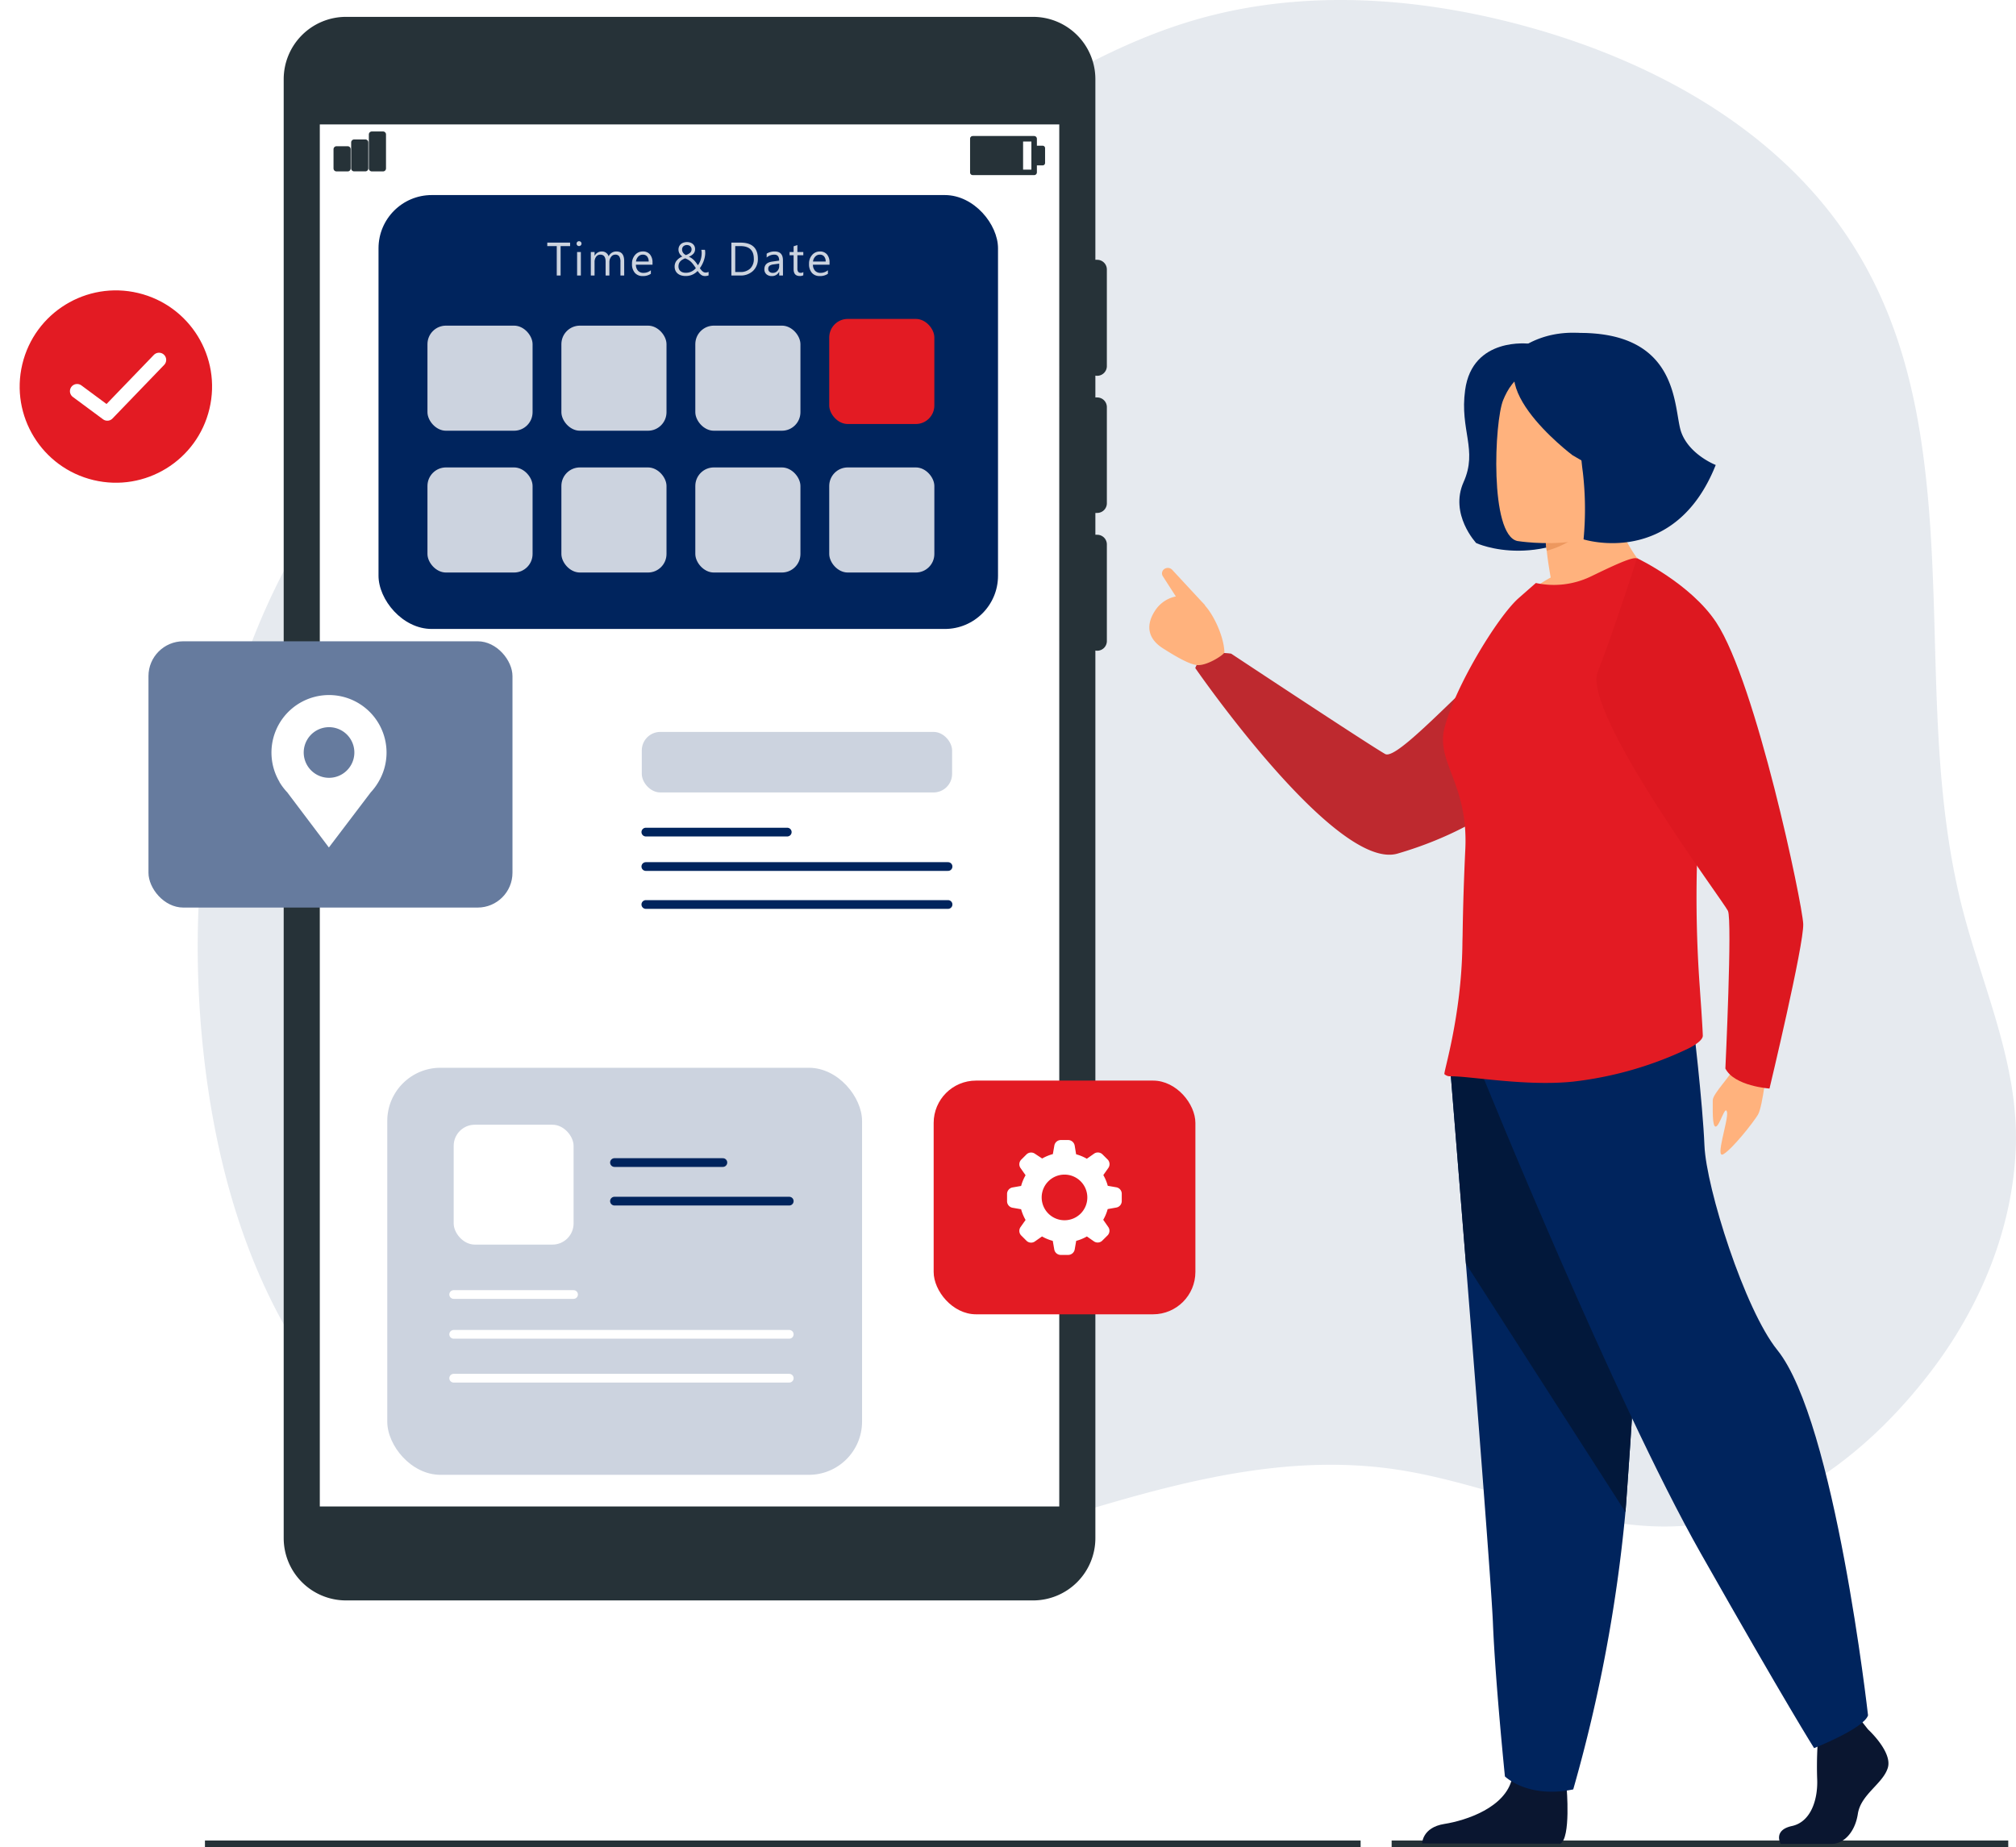 <svg xmlns="http://www.w3.org/2000/svg" xmlns:xlink="http://www.w3.org/1999/xlink" width="300.323" height="275.248" viewBox="0 0 300.323 275.248"><defs><filter id="a" x="85.001" y="101.556" width="66.377" height="45.678" filterUnits="userSpaceOnUse"><feOffset input="SourceAlpha"/><feGaussianBlur stdDeviation="1" result="b"/><feFlood flood-opacity="0.161"/><feComposite operator="in" in2="b"/><feComposite in="SourceGraphic"/></filter></defs><g transform="translate(-0.609 -36.742)"><g transform="translate(30.062 36.742)"><path d="M258.05,68.4c-1.392-10.844-4.113-21.237-9.821-30.7C237.68,20.1,218.667,9.475,199.36,4.085,183.184-.432,165.766-1.738,149.625,2.93,131.912,8.048,117.053,19.845,101.1,29.094A251.921,251.921,0,0,1,64.649,46.218c-10.156,3.888-23.068,6.066-31.416,13.455A83.908,83.908,0,0,0,19.743,75.1C4.145,97.814-.916,126.832,1.493,153.91c1.675,18.828,6.869,37.938,18.5,52.913,16.338,20.971,44.368,31.306,70.828,28.7,30.041-2.952,58.488-20.9,88.35-16.6,14.865,2.143,29.088,9.786,44.033,8.365,14.737-1.4,27.355-11.554,36.246-23.369,7.129-9.5,11.872-20.971,12.311-32.93.474-12.941-5.379-24.732-8.319-37.089C258.31,112.285,260.869,90.2,258.05,68.4Z" transform="translate(-0.923 -0.002)" fill="#002961" opacity="0.1"/></g><g transform="translate(31.141 311.49)"><line x2="91.856" transform="translate(176.78)" fill="none" stroke="#263238" stroke-miterlimit="10" stroke-width="1"/><line x2="172.159" fill="none" stroke="#263238" stroke-miterlimit="10" stroke-width="1"/></g><g transform="translate(42.871 39.254)"><rect width="116.6" height="216.001" transform="translate(1.086 10.988)" fill="#fff"/><path d="M299.791,57.835a1.444,1.444,0,0,0,1.444-1.439V41.988a1.444,1.444,0,0,0-1.444-1.439,1.334,1.334,0,0,0-.266,0V13.64a9.29,9.29,0,0,0-9.29-9.29H187.894a9.29,9.29,0,0,0-9.284,9.29V231.028a9.284,9.284,0,0,0,9.284,9.284H290.236a9.284,9.284,0,0,0,9.29-9.284V98.772a1.334,1.334,0,0,0,.266.029,1.439,1.439,0,0,0,1.444-1.439V82.96a1.439,1.439,0,0,0-1.444-1.439,1.341,1.341,0,0,0-.266,0V78.268a1.341,1.341,0,0,0,.266,0,1.439,1.439,0,0,0,1.444-1.439V62.5a1.439,1.439,0,0,0-1.444-1.439,1.334,1.334,0,0,0-.266,0V57.806a1.334,1.334,0,0,0,.266.029Zm-5.644,168.473H183.989V20.376H294.147Z" transform="translate(-178.61 -4.35)" fill="#263238"/><rect width="9.134" height="5.009" transform="translate(102.66 18.164)" fill="none" stroke="#263238" stroke-linecap="round" stroke-linejoin="round" stroke-width="0.82"/><rect width="7.123" height="5.009" transform="translate(102.66 18.164)" fill="#263238" stroke="#263238" stroke-linecap="round" stroke-linejoin="round" stroke-width="0.73"/><rect width="1.288" height="2.207" transform="translate(111.77 19.562)" fill="#263238" stroke="#263238" stroke-linecap="round" stroke-linejoin="round" stroke-width="0.73"/><rect width="1.675" height="2.871" transform="translate(7.863 19.718)" fill="#263238" stroke="#263238" stroke-linecap="round" stroke-linejoin="round" stroke-width="0.88"/><rect width="1.675" height="3.876" transform="translate(10.491 18.707)" fill="#263238" stroke="#263238" stroke-linecap="round" stroke-linejoin="round" stroke-width="0.88"/><rect width="1.675" height="5.072" transform="translate(13.126 17.517)" fill="#263238" stroke="#263238" stroke-linecap="round" stroke-linejoin="round" stroke-width="0.88"/></g><g transform="translate(166.718 89.296)"><path d="M287.542,68.465s-8.492-1.1-9.573,6.914c-.826,5.961,1.92,8.9-.228,13.7s1.88,9.089,1.88,9.089,10.036,4.659,20.931-4.874Z" transform="translate(-225.819 -69.801)" fill="#00245d"/><path d="M1971.813,502.448s-2.213-7.137-3.469-7.906c-.509-.311-1.872-.961-3.417-1.677v4.245c.707,1.127,1.194,2.247.707,1.76s-3.142-2.123-3.42-1.76,1.325,1.76,2.094,2.876,1.6,3,4.326,3.419S1971.813,502.448,1971.813,502.448Z" transform="translate(-1955.292 -456.67)" fill="#ffb27d"/><path d="M2384.94,840.956s-.663,6.448-1.4,7.668-3.827,5.115-5.148,5.88.8-5.135.538-6.282-1.086,2.093-1.667,2.171-.431-2.844-.454-3.9,2.831-3.685,3.837-5.948S2384.94,840.956,2384.94,840.956Z" transform="translate(-2287.769 -735.077)" fill="#ffb27d"/><path d="M2055.876,511.189s-5.361,26.313-34.864,34.912c-9.21,2.682-30.132-27.638-30.132-27.638s.735-2.8,5.343-2.153c0,0,20.373,13.486,22.938,14.952,2.275,1.3,17.241-16.712,24.064-19.616A17.423,17.423,0,0,1,2055.876,511.189Z" transform="translate(-1978.925 -471.465)" fill="#be292f"/><path d="M2439.515,1336.884s3.659,3.339,2.946,5.712-4.019,3.955-4.464,6.857-2.231,4.482-3.839,4.482h-7.66s-1.183-2.041,1.674-2.657,3.933-4.025,3.755-7.19a56.017,56.017,0,0,1,.268-7.39l6.07-1.4Z" transform="translate(-2327.34 -1131.741)" fill="#0a1630"/><path d="M2181.6,1374.682s.657,7.6-.948,8.389l-20.573-.042s0-2.375,3.3-2.9,9.1-2.461,10.087-6.767S2181.6,1374.682,2181.6,1374.682Z" transform="translate(-2114.33 -1160.901)" fill="#0a1630"/><path d="M2180.91,841.486s1.085,13.324,2.359,29.341c1.734,21.757,3.817,48.484,4.023,53.545.356,8.788,1.786,22.856,1.786,22.856s3.4,3.342,10.176,1.933a226.928,226.928,0,0,0,7.776-41.318c.026-.348.052-.7.08-1.049,1.6-21.623,4.1-67.155,4.1-67.155Z" transform="translate(-2130.999 -735.083)" fill="#00245d"/><path d="M2180.91,841.486s1.085,13.324,2.359,29.341l23.769,37.017c.026-.348.052-.7.08-1.049,1.6-21.623,4.1-67.155,4.1-67.155Z" transform="translate(-2130.999 -735.083)" fill="#02183b"/><path d="M2205.71,821.932s19.55,48.256,32.4,70.935,16.872,29.008,16.872,29.008,7.367-2.9,8.036-4.879c0,0-4.916-43.78-13.524-54.452-4.866-6.032-10.586-24.13-10.846-30.458s-1.741-18.855-1.741-18.855Z" transform="translate(-2150.846 -713.948)" fill="#00245d"/><path d="M2250.935,420.225s-13.229,6.392-20.855,4.015a18,18,0,0,1,5.163-4.129c-.266-1.532-.469-2.86-.587-3.995a36.692,36.692,0,0,1-.323-4.071l5.1-4.015,4.84-3.841C2243.9,415,2250.935,420.225,2250.935,420.225Z" transform="translate(-2170.348 -386.608)" fill="#ffb27d"/><path d="M2214.132,540.6c.028.8-1.7,1.732-2.464,2.077a53.91,53.91,0,0,1-16.924,4.794c-7.067.721-15.427-.867-18.3-.8a1.2,1.2,0,0,1-.8-.318c-.2-.144,2.523-8.521,2.674-19.231,0-.431.03-1.442.03-1.442.058-4.194.2-8.579.41-12.969.411-9.645-4.4-12.806-3.114-17.945,1.554-6.066,7.78-16.362,10.976-19.28l2.641-2.321a12.693,12.693,0,0,0,8.213-.981c3.05-1.472,6.335-3.062,6.863-2.657,3.995,2.916,6.687,9.472,8.125,17.846a.686.686,0,0,0,.021.124,93.329,93.329,0,0,1,1.181,15.759c0,2.081-.06,4.216-.175,6.326a185.278,185.278,0,0,0,.2,23.944c.076,1.164.154,2.225.22,3.174C2214.014,538.378,2214.1,539.682,2214.132,540.6Z" transform="translate(-2126.574 -438.849)" fill="#e31b23"/><path d="M2261.4,423.716s-3.344,6.094-9.707,7.79a36.691,36.691,0,0,1-.323-4.071l5.1-4.015Z" transform="translate(-2187.386 -401.997)" fill="#ed985f"/><path d="M2230.541,365.967s16.088,2.633,17.6-7.257,4.6-16.211-5.6-18.309-12.784,1.378-14.1,4.558S2226.395,365.032,2230.541,365.967Z" transform="translate(-2170.619 -337.908)" fill="#ffb27d"/><path d="M2296.106,469.45s7.99,3.781,11.812,9.587c5.938,9.016,12.822,41.875,12.949,44.917s-5.023,24.524-5.023,24.524-5.225-.344-6.573-2.98c0,0,1.045-22.073.383-23.491s-21.771-29.607-19.4-35.621S2296.106,469.45,2296.106,469.45Z" transform="translate(-2218.351 -438.833)" fill="#dd1820"/><path d="M8.5,9.455c-1.019.17-2.927-.2-5.516-.923C.42,7.815-.506,6,.261,3.448A4.817,4.817,0,0,1,6.254.2C8.1.753,11.141,4,11.941,6.447,11.967,6.812,9.97,9.237,8.5,9.455Z" transform="translate(6.755 35.008) rotate(17)" fill="#ffb27d"/><path d="M7.554,3.738,1.4.161A.908.908,0,0,0,.15.378h0A.794.794,0,0,0,.282,1.45L5.053,5.486Z" transform="translate(7.277 31.849) rotate(17)" fill="#ffb27d"/><path d="M292.952,68.263c-10.741,4.948,4.981,16.742,4.981,16.742l2.529,1.474,1.895-10.2S294.751,67.431,292.952,68.263Z" transform="translate(-229.792 -69.732)" fill="#00245d"/><path d="M303.922,86.779a47.825,47.825,0,0,1,.114,10.07s13.554,4.343,19.689-11.083c0,0-3.934-1.517-5.142-4.9s0-15.145-15.843-14.769C302.767,66.069,303.17,81.388,303.922,86.779Z" transform="translate(-234.243 -69.035)" fill="#00245d"/><path d="M299.074,81.919c.208-1.638,1.343-13.043-7.223-11.567a1.228,1.228,0,0,1-.859-2.249c3.054-1.906,7.9-3.222,14.916-.524,2.846,1.121,6.767,4.847,6.767,8.505,0,7.915-2.632,11.929-7.27,16a.483.483,0,0,1-.759-.141l-2.987-5.773a.244.244,0,0,1,0-.06,20.665,20.665,0,0,0-2.457-3.86A.483.483,0,0,1,299.074,81.919Z" transform="translate(-230.194 -69.023)" fill="#00245d"/></g><g transform="translate(0.609 36.99)"><rect width="70.729" height="60.655" rx="7.93" transform="translate(57.691 158.856)" fill="#ccd3df"/><rect width="17.862" height="17.862" rx="3.15" transform="translate(67.585 167.344)" fill="#fff"/><line x2="16.148" transform="translate(91.538 172.981)" fill="none" stroke="#00245d" stroke-linecap="round" stroke-linejoin="round" stroke-width="1.3"/><line x2="26.035" transform="translate(91.538 178.729)" fill="none" stroke="#00245d" stroke-linecap="round" stroke-linejoin="round" stroke-width="1.3"/><line x2="17.856" transform="translate(67.585 192.643)" fill="none" stroke="#fff" stroke-linecap="round" stroke-linejoin="round" stroke-width="1.3"/><line x2="49.988" transform="translate(67.585 198.576)" fill="none" stroke="#fff" stroke-linecap="round" stroke-linejoin="round" stroke-width="1.3"/><line x2="49.988" transform="translate(67.585 205.114)" fill="none" stroke="#fff" stroke-linecap="round" stroke-linejoin="round" stroke-width="1.3"/></g><circle cx="14.325" cy="14.325" r="14.325" transform="matrix(0.232, -0.973, 0.973, 0.232, 0.609, 104.957)" fill="#e31b23"/><path d="M19.64,137.3l4.5,3.332,7.7-7.992" transform="translate(-7.543 -42.271)" fill="none" stroke="#fff" stroke-linecap="round" stroke-linejoin="round" stroke-width="2.14"/><rect width="54.226" height="39.678" rx="5.19" transform="translate(22.727 132.298)" fill="#667b9e"/><path d="M84.744,223.843a8.572,8.572,0,1,0-15.954,4.328h0v.03a8.742,8.742,0,0,0,1.159,1.533l6.205,8.222,6.236-8.216a8.788,8.788,0,0,0,1.147-1.545h0a8.566,8.566,0,0,0,1.207-4.352Zm-8.572,3.731a3.772,3.772,0,1,1,.012,0Z" transform="translate(-26.552 -74.933)" fill="#fff"/><rect width="92.286" height="64.655" rx="7.93" transform="translate(56.997 65.807)" fill="#00245d"/><rect width="15.659" height="15.659" rx="2.76" transform="translate(64.288 85.264)" fill="#ccd3df"/><rect width="15.659" height="15.659" rx="2.76" transform="translate(84.239 85.264)" fill="#ccd3df"/><rect width="15.659" height="15.659" rx="2.76" transform="translate(104.19 85.264)" fill="#ccd3df"/><rect width="15.659" height="15.659" rx="2.76" transform="translate(124.14 84.264)" fill="#e31b23"/><rect width="15.659" height="15.659" rx="2.76" transform="translate(64.288 106.392)" fill="#ccd3df"/><rect width="15.659" height="15.659" rx="2.76" transform="translate(84.239 106.392)" fill="#ccd3df"/><rect width="15.659" height="15.659" rx="2.76" transform="translate(104.19 106.392)" fill="#ccd3df"/><rect width="15.659" height="15.659" rx="2.76" transform="translate(124.14 106.392)" fill="#ccd3df"/><path d="M3.541-4.382H2.126V0H1.552V-4.382H.14V-4.9h3.4ZM4.87-4.389a.355.355,0,0,1-.256-.1.346.346,0,0,1-.106-.26.352.352,0,0,1,.106-.261.352.352,0,0,1,.256-.1.362.362,0,0,1,.261.1.349.349,0,0,1,.108.261.346.346,0,0,1-.108.256A.359.359,0,0,1,4.87-4.389ZM5.143,0H4.582V-3.5h.561ZM11.6,0h-.561V-2.01a1.516,1.516,0,0,0-.179-.841.681.681,0,0,0-.6-.26.747.747,0,0,0-.61.328A1.255,1.255,0,0,0,9.391-2V0H8.83V-2.078q0-1.032-.8-1.032a.738.738,0,0,0-.608.309,1.279,1.279,0,0,0-.239.8V0H6.625V-3.5h.561v.554H7.2a1.189,1.189,0,0,1,1.087-.636,1.013,1.013,0,0,1,.625.2,1.006,1.006,0,0,1,.366.525,1.249,1.249,0,0,1,1.162-.725q1.155,0,1.155,1.425Zm4.22-1.61H13.344a1.309,1.309,0,0,0,.314.9,1.084,1.084,0,0,0,.827.318,1.72,1.72,0,0,0,1.087-.39v.526a2.031,2.031,0,0,1-1.22.335,1.479,1.479,0,0,1-1.166-.477,1.952,1.952,0,0,1-.424-1.342,1.914,1.914,0,0,1,.463-1.331,1.485,1.485,0,0,1,1.15-.514,1.316,1.316,0,0,1,1.063.444A1.853,1.853,0,0,1,15.815-1.9Zm-.574-.475a1.14,1.14,0,0,0-.234-.755.8.8,0,0,0-.641-.27.905.905,0,0,0-.673.284,1.287,1.287,0,0,0-.342.742ZM23.647.079A1.021,1.021,0,0,1,23.3.026a1,1,0,0,1-.275-.15,1.59,1.59,0,0,1-.244-.238q-.118-.14-.248-.318A2.5,2.5,0,0,1,22.22-.4a2.332,2.332,0,0,1-.4.243,2.393,2.393,0,0,1-.479.169,2.381,2.381,0,0,1-.564.063A2.348,2.348,0,0,1,20.1-.014a1.5,1.5,0,0,1-.526-.272,1.231,1.231,0,0,1-.34-.443,1.43,1.43,0,0,1-.121-.6,1.384,1.384,0,0,1,.3-.894,2.145,2.145,0,0,1,.841-.607,1.878,1.878,0,0,1-.205-.176,1.252,1.252,0,0,1-.183-.229,1.241,1.241,0,0,1-.13-.284,1.115,1.115,0,0,1-.05-.34,1.118,1.118,0,0,1,.1-.479,1.014,1.014,0,0,1,.268-.352,1.165,1.165,0,0,1,.4-.217,1.658,1.658,0,0,1,.5-.073,1.533,1.533,0,0,1,.487.073,1.115,1.115,0,0,1,.379.21.962.962,0,0,1,.248.328,1,1,0,0,1,.089.427,1.008,1.008,0,0,1-.234.682,1.817,1.817,0,0,1-.7.463,2.053,2.053,0,0,1,.427.226,2.533,2.533,0,0,1,.354.3,3.324,3.324,0,0,1,.3.352q.14.188.277.39A2.874,2.874,0,0,0,23-2.386a3.357,3.357,0,0,0,.14-.974,1.838,1.838,0,0,0-.015-.244,2.217,2.217,0,0,0-.043-.227h.543a1.159,1.159,0,0,1,.032.214q.005.1.012.241a3.086,3.086,0,0,1-.065.625,4.21,4.21,0,0,1-.174.61,4.269,4.269,0,0,1-.255.562,4.542,4.542,0,0,1-.306.489q.12.164.219.285a1.414,1.414,0,0,0,.2.2A.725.725,0,0,0,23.5-.48a.71.71,0,0,0,.244.039.832.832,0,0,0,.208-.027q.106-.027.219-.068v.52a1.369,1.369,0,0,1-.258.072A1.516,1.516,0,0,1,23.647.079ZM20.78-.407a1.914,1.914,0,0,0,.479-.056,1.969,1.969,0,0,0,.4-.15A1.806,1.806,0,0,0,22-.832a2.6,2.6,0,0,0,.273-.261q-.208-.325-.385-.555a3.19,3.19,0,0,0-.355-.4,2.181,2.181,0,0,0-.383-.287,3.179,3.179,0,0,0-.47-.222,3.048,3.048,0,0,0-.4.19,1.323,1.323,0,0,0-.313.246,1.057,1.057,0,0,0-.207.33,1.183,1.183,0,0,0-.075.441.936.936,0,0,0,.085.41.831.831,0,0,0,.234.3,1.031,1.031,0,0,0,.347.178A1.472,1.472,0,0,0,20.78-.407Zm.854-3.49a.615.615,0,0,0-.063-.291.628.628,0,0,0-.161-.2.631.631,0,0,0-.217-.115.818.818,0,0,0-.236-.036.766.766,0,0,0-.535.181.641.641,0,0,0-.2.492.8.8,0,0,0,.043.263.878.878,0,0,0,.12.229.967.967,0,0,0,.179.188,1.23,1.23,0,0,0,.219.14,1.8,1.8,0,0,0,.643-.35A.664.664,0,0,0,21.634-3.9ZM27.566,0V-4.9h1.354q2.591,0,2.591,2.389a2.408,2.408,0,0,1-.719,1.823A2.669,2.669,0,0,1,28.864,0Zm.574-4.382V-.52h.731a2.076,2.076,0,0,0,1.5-.516A1.935,1.935,0,0,0,30.908-2.5q0-1.883-2-1.883ZM35.252,0h-.561V-.547h-.014A1.174,1.174,0,0,1,33.6.082a1.151,1.151,0,0,1-.819-.277.959.959,0,0,1-.3-.735q0-.981,1.155-1.142l1.049-.147q0-.892-.721-.892a1.723,1.723,0,0,0-1.142.431v-.574a2.169,2.169,0,0,1,1.189-.328q1.234,0,1.234,1.306Zm-.561-1.771-.844.116a1.371,1.371,0,0,0-.588.193.557.557,0,0,0-.2.49.534.534,0,0,0,.183.419.707.707,0,0,0,.487.162.9.9,0,0,0,.689-.292,1.044,1.044,0,0,0,.272-.74ZM38.279-.034a1.081,1.081,0,0,1-.523.109q-.919,0-.919-1.025V-3.021h-.6V-3.5h.6v-.854l.561-.181V-3.5h.882v.479H37.4v1.972a.818.818,0,0,0,.12.5.477.477,0,0,0,.4.15.589.589,0,0,0,.366-.116ZM42.188-1.61H39.717a1.309,1.309,0,0,0,.314.9,1.084,1.084,0,0,0,.827.318,1.72,1.72,0,0,0,1.087-.39v.526a2.031,2.031,0,0,1-1.22.335A1.479,1.479,0,0,1,39.56-.395a1.952,1.952,0,0,1-.424-1.342A1.914,1.914,0,0,1,39.6-3.068a1.485,1.485,0,0,1,1.15-.514,1.316,1.316,0,0,1,1.063.444A1.853,1.853,0,0,1,42.188-1.9Zm-.574-.475a1.14,1.14,0,0,0-.234-.755.8.8,0,0,0-.641-.27.905.905,0,0,0-.673.284,1.287,1.287,0,0,0-.342.742Z" transform="translate(81.997 77.795)" fill="#ccd3df"/><g transform="translate(0.609 34.99)"><g transform="matrix(1, 0, 0, 1, 0, 1.75)" filter="url(#a)"><rect width="60.377" height="39.678" rx="5.19" transform="translate(88 104.56)" fill="#fff"/></g><rect width="46.227" height="9.019" rx="2.76" transform="translate(95.607 110.812)" fill="#ccd3df"/><line x2="21.067" transform="translate(96.21 125.74)" fill="none" stroke="#00245d" stroke-linecap="round" stroke-linejoin="round" stroke-width="1.3"/><line x2="45.02" transform="translate(96.21 130.871)" fill="none" stroke="#00245d" stroke-linecap="round" stroke-linejoin="round" stroke-width="1.3"/><line x2="45.02" transform="translate(96.21 136.527)" fill="none" stroke="#00245d" stroke-linecap="round" stroke-linejoin="round" stroke-width="1.3"/></g><rect width="38.99" height="34.824" rx="6.31" transform="translate(139.696 197.758)" fill="#e31b23"/><path d="M265.416,332.125l-1.28-.223a6.641,6.641,0,0,0-.664-1.6l.749-1.062a.99.99,0,0,0-.109-1.262l-.773-.767a.978.978,0,0,0-1.256-.091l-1.068.749a6.7,6.7,0,0,0-1.594-.664l-.217-1.31a1,1,0,0,0-.954-.815h-1.1a.99.99,0,0,0-.972.815l-.223,1.28a6.821,6.821,0,0,0-1.594.658l-1.081-.712a.99.99,0,0,0-1.262.109l-.767.767a.978.978,0,0,0-.109,1.262l.749,1.068a6.593,6.593,0,0,0-.664,1.594l-1.274.223a.99.99,0,0,0-.821.972V334.2a.99.99,0,0,0,.821.972l1.274.223a6.694,6.694,0,0,0,.664,1.594l-.749,1.062a.978.978,0,0,0,.109,1.262l.767.767a.978.978,0,0,0,1.262.109l1.062-.742a6.64,6.64,0,0,0,1.6.658l.223,1.28a.978.978,0,0,0,.972.815h1.1a.99.99,0,0,0,.972-.815l.223-1.28a6.575,6.575,0,0,0,1.594-.658l1.044.73a.978.978,0,0,0,1.256-.115l.773-.767a.978.978,0,0,0,.109-1.256l-.749-1.074a6.7,6.7,0,0,0,.664-1.594l1.28-.229a.978.978,0,0,0,.815-.966V333.09A.978.978,0,0,0,265.416,332.125Zm-7.727,4.908a3.4,3.4,0,1,1,3.4-3.4h0a3.392,3.392,0,0,1-3.4,3.4Z" transform="translate(-98.502 -118.466)" fill="#fff"/></g></svg>